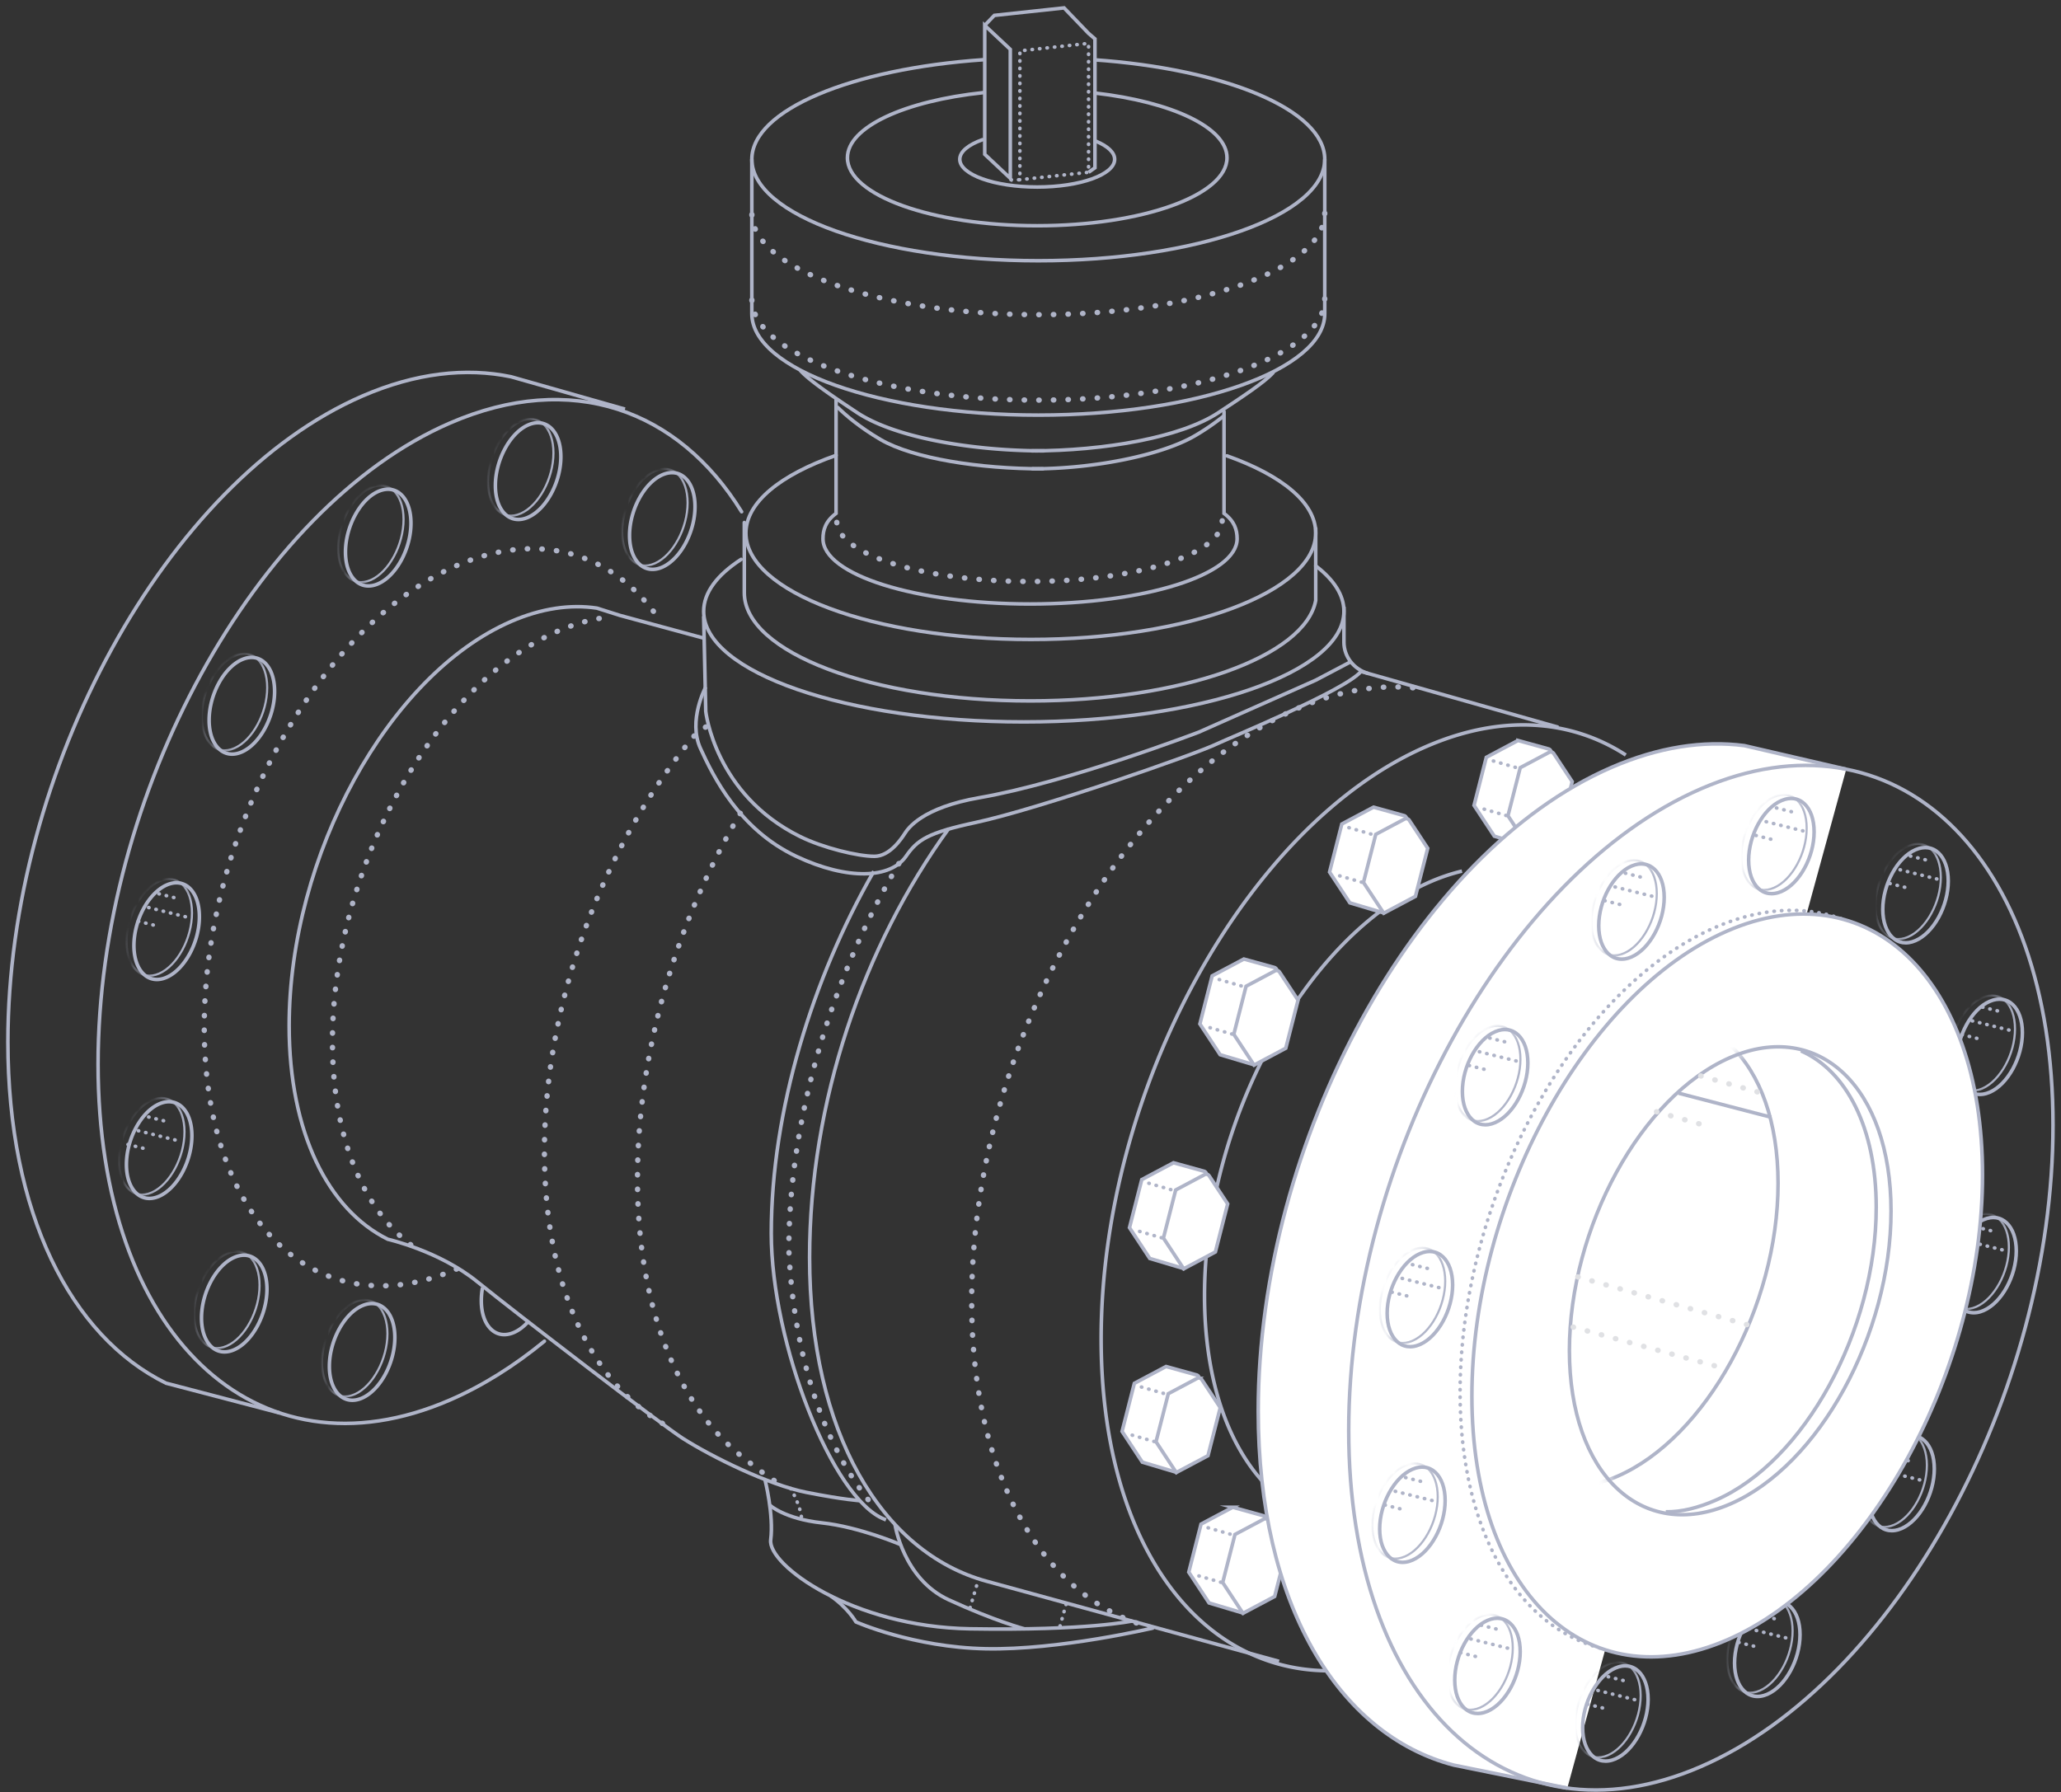 <svg width="261" height="227" fill="none" xmlns="http://www.w3.org/2000/svg"><rect width="100%" height="100%" fill="#333333" stroke="none"/><path d="M185.143 110.33a24.068 24.068 0 0 0-4.056 1.372c-15.768 6.889-28.55 30.346-28.55 52.393 0 10.354 2.819 18.555 7.442 23.629" stroke="#AFB4C8" stroke-width=".451" stroke-miterlimit="10"/><path d="M167.917 211.609c-16.523-.262-28.471-16.62-28.471-42.037 0-31.568 18.431-65.155 41.166-75.018 5.045-2.188 9.877-3.025 14.343-2.658a23.46 23.46 0 0 1 10.741 3.608" stroke="#AFB4C8" stroke-width=".451" stroke-miterlimit="10" stroke-linecap="square"/><path d="M145.679 206.109c-13.426-3.607-22.63-18.948-22.63-41.268 0-31.6 18.45-65.22 41.209-75.094 5.504-2.388 10.755-3.168 15.555-2.532" stroke="#AFB4C8" stroke-width=".677" stroke-miterlimit="10" stroke-linecap="round" stroke-dasharray="0.05 1.8"/><path d="M161.98 210.421l-37.033-10.148c-13.307-3.631-22.422-18.873-22.422-41.025 0-19.615 6.764-39.378 17.639-54.33" stroke="#AFB4C8" stroke-width=".451" stroke-miterlimit="10"/><path d="M113.831 109.375c-8.321 14.026-13.935 32.143-13.935 48.923.611 13.527 4.501 25.091 10.709 32.461M93.75 103.013c-7.998 13.486-13.024 30.168-13.024 46.299 0 16.733 5.408 29.366 13.93 35.708 0 0 2.157 1.826 4.506 3.196" stroke="#AFB4C8" stroke-width=".677" stroke-miterlimit="10" stroke-linecap="round" stroke-dasharray="0.05 1.8"/><path d="M83.89 180.283C74.826 175 68.941 162.67 68.941 145.878c0-19.189 7.686-39.22 19.017-52.729l1.758-1.336m-37.701 65.846c-6.072-4.631-9.916-13.72-9.916-25.723 0-21.88 12.775-45.16 28.533-51.996 2.069-.898 4.085-1.467 6.029-1.73" stroke="#AFB4C8" stroke-width=".677" stroke-miterlimit="10" stroke-linecap="round" stroke-dasharray="0.05 1.8"/><path d="M89.056 80.805L78.5 77.943l-2.92-.924c-3.34-.496-7.009.021-10.858 1.692-15.521 6.733-28.104 29.663-28.104 51.214 0 13.528 4.958 23.298 12.49 27.031 0 0 6.536 1.486 11.332 5.382 4.796 3.896 23.415 18.176 26.035 19.844 3.68 2.341 10.862 5.885 15.646 6.834 4.784.949 6.82 1.054 6.82 1.054" stroke="#AFB4C8" stroke-width=".451" stroke-miterlimit="10"/><path d="M57.832 160.722c-17.655 7.687-31.967-6.025-31.967-30.626 0-24.602 14.312-50.776 31.967-58.463C68.158 67.137 77.34 69.96 83.184 78" stroke="#AFB4C8" stroke-width=".677" stroke-miterlimit="10" stroke-linecap="round" stroke-dasharray="0.05 1.8"/><path d="M68.944 169.869c-3.808 3.122-7.821 5.649-11.966 7.447-24.609 10.676-44.558-8.368-44.558-42.537 0-34.168 19.95-70.522 44.558-81.197 15.375-6.67 28.93-1.74 36.939 11.232" stroke="#AFB4C8" stroke-width=".451" stroke-miterlimit="10" stroke-linecap="round"/><path d="M35.44 178.964l-14.413-3.778C8.954 169.251 1 153.624 1 131.968c0-34.426 20.1-71.055 44.895-81.811 6.723-2.917 13.102-3.632 18.827-2.438l14.424 4.1" stroke="#AFB4C8" stroke-width=".451" stroke-miterlimit="10"/><path d="M100.138 188.52s1.239 2.132 1.374 3.795" stroke="#AFB4C8" stroke-width=".451" stroke-miterlimit="10" stroke-linecap="round" stroke-dasharray="0.05 0.9"/><path d="M96.87 187.386s1.136 4.478.731 7.642c-.404 3.165 10.305 11.019 25.245 11.269 14.94.249 20.565-.996 20.565-.996" stroke="#AFB4C8" stroke-width=".451" stroke-miterlimit="10"/><path d="M97.475 190.628s1.88 1.742 6.599 2.248c4.72.507 9.899 2.722 9.899 2.722" stroke="#AFB4C8" stroke-width=".451" stroke-miterlimit="10"/><path d="M113.341 193.073s1.021 6.891 6.8 9.549c5.779 2.658 9.555 3.674 9.555 3.674" stroke="#AFB4C8" stroke-width=".451" stroke-miterlimit="10"/><path d="M135.011 203.171l-.865 3.126m-11.3-2.662l1.052-3.549" stroke="#AFB4C8" stroke-width=".451" stroke-miterlimit="10" stroke-linecap="round" stroke-dasharray="0.05 0.9"/><path d="M146.095 206.178s-11.95 2.836-21.255 2.646c-9.237-.189-16.451-3.403-16.451-3.403s-1.011-1.787-3.225-3.308" stroke="#AFB4C8" stroke-width=".451" stroke-miterlimit="10" stroke-linejoin="round"/><path d="M111.992 192.415c-6.568-2.58-14.32-22.293-14.32-36.2 0-15.656 5.304-32.381 12.876-45.667" stroke="#AFB4C8" stroke-width=".451" stroke-miterlimit="10" stroke-linecap="square"/><path d="M89.11 78.052l.266 12.051s1.13 10.509 11.95 15.853c2.883 1.424 7.3 2.505 9.419 2.5 1.965-.005 3.443-2.278 3.848-2.911.405-.633 2.194-3.257 9.44-4.514 11.192-1.941 27.802-8.311 27.802-8.311l14.778-6.568 4.457-2.346" stroke="#AFB4C8" stroke-width=".451" stroke-miterlimit="10"/><path d="M89.376 87.003s-2.292 4.24-.674 7.784c1.618 3.544 4.914 10.272 12.137 13.674 6.573 3.096 11.965 2.784 13.889 0 1.459-2.111 2.747-2.982 8.844-4.293 8.012-1.724 27.86-8.654 30.532-9.952 1.312-.638 16.274-6.77 18.251-9.175l24.992 7.071" stroke="#AFB4C8" stroke-width=".451" stroke-miterlimit="10"/><path d="M155.381 57.735c6.922 2.456 11.239 5.928 11.239 9.776 0 7.445-16.154 13.48-36.081 13.48-19.926 0-36.08-6.035-36.08-13.48 0-3.881 4.39-7.38 11.418-9.839" stroke="#AFB4C8" stroke-width=".451" stroke-miterlimit="10" stroke-linecap="round"/><path d="M94.256 66.182v8.892c0 7.567 16.22 13.7 36.227 13.7 19.136 0 34.806-5.61 36.136-12.72v-9.112" stroke="#AFB4C8" stroke-width=".451" stroke-miterlimit="10" stroke-linecap="round"/><path d="M166.621 71.668c2.295 1.756 3.572 3.705 3.572 5.757 0 7.737-18.15 14.008-40.541 14.008-22.39 0-40.541-6.272-40.541-14.008 0-2.378 1.715-4.618 4.742-6.58" stroke="#AFB4C8" stroke-width=".451" stroke-miterlimit="10" stroke-linecap="round"/><path d="M105.877 50.614v14.41c-1.327.988-1.656 2.075-1.656 3.215 0 4.561 11.74 8.258 26.222 8.258 14.482 0 26.222-3.697 26.222-8.258 0-1.14-.33-2.227-1.657-3.215v-12.89" stroke="#AFB4C8" stroke-width=".451" stroke-miterlimit="10" stroke-linecap="round"/><path d="M154.777 65.963c0 4.245-10.927 7.687-24.407 7.687s-24.408-3.442-24.408-7.687" stroke="#AFB4C8" stroke-width=".677" stroke-miterlimit="10" stroke-linecap="round" stroke-dasharray="0.05 1.8"/><path d="M138.461 7.566c16.698 1.151 29.303 6.359 29.303 12.61 0 7.094-16.242 12.846-36.277 12.846S95.21 27.27 95.21 20.175c0-6.256 12.627-11.467 29.349-12.613" stroke="#AFB4C8" stroke-width=".451" stroke-miterlimit="10"/><path d="M167.764 27.01c0 7.095-16.242 12.846-36.277 12.846S95.21 34.105 95.21 27.01" stroke="#AFB4C8" stroke-width=".677" stroke-miterlimit="10" stroke-linecap="round" stroke-dasharray="0.05 1.8"/><path d="M167.764 37.831c0 7.095-16.242 12.847-36.277 12.847S95.21 44.926 95.21 37.831" stroke="#AFB4C8" stroke-width=".677" stroke-miterlimit="10" stroke-linecap="round" stroke-dasharray="0.05 1.8"/><path d="M95.21 20.175V39.73c0 7.095 16.242 12.846 36.277 12.846s36.277-5.751 36.277-12.846V20.175" stroke="#AFB4C8" stroke-width=".451" stroke-miterlimit="10"/><path d="M130.684 57.103c9.132 0 18.861-1.69 23.62-4.843 3.041-2.014 5.814-3.83 6.912-5.048" stroke="#AFB4C8" stroke-width=".451" stroke-miterlimit="10" stroke-linecap="round"/><path d="M132.168 57.103c-9.132 0-18.861-1.69-23.62-4.843-3.041-2.014-6.049-4.065-7.148-5.283m29.361 12.403c7.949 0 16.416-1.767 20.559-4.187a29.864 29.864 0 0 0 3.562-2.437" stroke="#AFB4C8" stroke-width=".451" stroke-miterlimit="10" stroke-linecap="round"/><path d="M132.053 59.38c-7.949 0-16.416-1.297-20.559-3.718-2.646-1.547-4.448-3.123-5.404-4.058m32.586-39.818c9.691 1.109 16.708 4.36 16.708 8.2 0 4.752-10.76 8.606-24.034 8.606-13.273 0-24.034-3.854-24.034-8.607 0-3.908 7.273-7.207 17.236-8.257" stroke="#AFB4C8" stroke-width=".451" stroke-miterlimit="10" stroke-linecap="round"/><path d="M124.416 17.692c-1.775.635-2.872 1.513-2.872 2.483 0 1.94 4.391 3.512 9.807 3.512s9.807-1.572 9.807-3.512c0-.873-.889-1.671-2.361-2.286" stroke="#AFB4C8" stroke-width=".451" stroke-miterlimit="10" stroke-linecap="round"/><path d="M127.941 6.252V22.58l-3.236-3.038V3.215l3.236 3.037z" stroke="#AFB4C8" stroke-width=".451" stroke-miterlimit="10"/><path d="M129.081 22.77l8.773-.95V5.493l-8.697.95V22.77h-1.214" stroke="#AFB4C8" stroke-width=".451" stroke-miterlimit="10" stroke-linecap="round" stroke-dasharray="0.05 0.9"/><path d="M124.705 3.215l1.214-1.266L134.751 1l3.102 3.227.809.696v16.328l-.809.57" stroke="#AFB4C8" stroke-width=".451" stroke-miterlimit="10"/><mask id="a" maskUnits="userSpaceOnUse" x="15" y="53" width="82" height="125"><path fill-rule="evenodd" clip-rule="evenodd" d="M66.88 65.514c2.29-1.008 4.146-4.442 4.146-7.67 0-3.228-1.856-5.027-4.145-4.018-2.29 1.008-4.146 4.442-4.146 7.67 0 3.228 1.856 5.027 4.146 4.018zm-14.836.75c0 3.227-1.856 6.662-4.146 7.67s-4.145-.79-4.145-4.019c0-3.227 1.856-6.662 4.145-7.67 2.29-1.008 4.145.79 4.145 4.018zm-17.268 21.3c0 3.228-1.856 6.662-4.145 7.67-2.29 1.01-4.146-.79-4.146-4.018 0-3.227 1.857-6.662 4.146-7.67 2.29-1.009 4.145.79 4.145 4.018zm53.238-23.403c0 3.227-1.856 6.662-4.145 7.67-2.29 1.009-4.146-.79-4.146-4.018 0-3.228 1.856-6.662 4.146-7.67 2.29-1.01 4.145.79 4.145 4.018zm4.472 55.245c2.29-1.009 4.145-4.443 4.145-7.67 0-3.228-1.856-5.027-4.145-4.019-2.29 1.009-4.145 4.443-4.145 7.671 0 3.227 1.856 5.027 4.145 4.018zm-6.237 20.358c0 3.228-1.856 6.662-4.146 7.67-2.29 1.009-4.145-.79-4.145-4.018 0-3.228 1.856-6.662 4.145-7.671 2.29-1.008 4.146.791 4.146 4.019zm-21.151 28.991c2.29-1.009 4.145-4.443 4.145-7.671 0-3.228-1.855-5.027-4.145-4.018-2.29 1.009-4.145 4.443-4.145 7.671 0 3.227 1.856 5.026 4.145 4.018zm-15.096.644c0 3.228-1.856 6.662-4.145 7.67-2.29 1.009-4.145-.79-4.145-4.018 0-3.228 1.856-6.662 4.145-7.67 2.29-1.009 4.145.79 4.145 4.018zm-20.339 1.546c2.29-1.009 4.146-4.443 4.146-7.671 0-3.227-1.856-5.027-4.146-4.018-2.29 1.009-4.145 4.443-4.145 7.67 0 3.228 1.856 5.027 4.145 4.019zm-5.361-27.109c0 3.227-1.856 6.661-4.146 7.67-2.289 1.009-4.145-.791-4.145-4.018 0-3.228 1.856-6.662 4.145-7.671 2.29-1.008 4.146.791 4.146 4.019zm-3.197-20.06c2.29-1.009 4.145-4.443 4.145-7.671 0-3.228-1.855-5.027-4.145-4.018-2.29 1.008-4.145 4.442-4.145 7.67 0 3.228 1.855 5.027 4.145 4.019z" fill="#CED2DC"/><path d="M66.88 53.826l-.09-.207.09.207zM47.899 73.934l.091.206-.09-.206zm0-11.689l-.09-.206.09.206zM30.631 83.547l.09.206-.09-.206zm53.238-11.715l-.091-.206.09.206zm0-11.689l.09.207-.09-.207zm8.617 59.264l.091.206-.091-.206zm0-11.689l-.09-.206.09.206zm-10.383 39.717l.091.207-.09-.207zm0-11.689l.091.207-.09-.207zm-17.005 21.321l.09.206-.09-.206zm-19.24 8.315l-.092-.207.091.207zm-16.195-6.125l-.09-.206.09.206zm-9.507-7.75l.091.207-.09-.207zm0-11.689l.091.207-.09-.207zm5.094-23.712h-.225.225zm-4.145 7.671l.09.206-.09-.206zm0-11.689l-.091-.207.091.207zM70.8 57.844c0 1.573-.453 3.202-1.187 4.56-.736 1.362-1.74 2.427-2.823 2.904l.182.413c1.206-.531 2.274-1.688 3.038-3.102.767-1.418 1.242-3.12 1.242-4.775H70.8zm-3.828-3.812c1.068-.47 2.005-.281 2.683.376.692.67 1.145 1.86 1.145 3.436h.452c0-1.651-.474-2.976-1.283-3.76-.822-.797-1.958-1.003-3.18-.465l.183.413zm-4.011 7.464c0-1.573.453-3.202 1.187-4.56.736-1.362 1.74-2.427 2.824-2.904l-.182-.413c-1.206.531-2.275 1.688-3.039 3.102-.766 1.418-1.241 3.12-1.241 4.775h.45zm3.829 3.812c-1.069.47-2.005.281-2.684-.376-.691-.67-1.145-1.86-1.145-3.436h-.451c0 1.651.474 2.976 1.282 3.76.822.797 1.959 1.003 3.18.465l-.182-.413zm-18.8 8.832c1.205-.53 2.273-1.687 3.038-3.102.766-1.418 1.241-3.12 1.241-4.775h-.451c0 1.573-.453 3.202-1.187 4.56-.736 1.362-1.74 2.427-2.824 2.904l.182.413zm-4.463-4.225c0 1.652.474 2.976 1.283 3.76.822.797 1.958 1.003 3.18.465l-.183-.413c-1.068.471-2.005.282-2.683-.376-.692-.67-1.146-1.859-1.146-3.436h-.45zm4.28-7.876c-1.206.53-2.274 1.687-3.038 3.102-.767 1.418-1.242 3.12-1.242 4.774h.451c0-1.573.453-3.201 1.188-4.56.735-1.361 1.74-2.426 2.823-2.904l-.182-.412zm4.462 4.224c0-1.65-.474-2.976-1.282-3.76-.823-.796-1.959-1.002-3.18-.464l.182.413c1.069-.471 2.005-.282 2.683.376.692.67 1.146 1.859 1.146 3.435h.451zm-21.547 29.18c1.206-.532 2.274-1.689 3.038-3.103.767-1.418 1.242-3.12 1.242-4.775h-.451c0 1.573-.453 3.202-1.187 4.56-.736 1.362-1.74 2.427-2.824 2.904l.182.413zm-4.462-4.226c0 1.651.474 2.976 1.283 3.76.822.797 1.958 1.003 3.179.465l-.182-.413c-1.069.47-2.005.282-2.683-.376-.692-.67-1.146-1.859-1.146-3.436h-.451zm4.28-7.877c-1.206.532-2.274 1.688-3.039 3.103-.766 1.417-1.241 3.12-1.241 4.774h.451c0-1.573.453-3.202 1.187-4.56.736-1.362 1.74-2.426 2.824-2.904l-.182-.413zm4.462 4.225c0-1.65-.474-2.976-1.283-3.76-.822-.796-1.958-1.003-3.18-.465l.183.413c1.068-.47 2.005-.281 2.683.376.692.67 1.146 1.86 1.146 3.436H35zM83.96 72.04c1.206-.532 2.274-1.688 3.039-3.103.766-1.418 1.24-3.12 1.24-4.774h-.45c0 1.573-.453 3.201-1.188 4.56-.735 1.362-1.74 2.426-2.823 2.904l.182.412zm-4.462-4.225c0 1.65.474 2.976 1.282 3.76.822.796 1.959 1.002 3.18.465l-.182-.413c-1.069.47-2.005.281-2.683-.377-.692-.67-1.146-1.859-1.146-3.435h-.451zm4.28-7.877c-1.206.531-2.274 1.687-3.039 3.102-.766 1.418-1.241 3.12-1.241 4.775h.451c0-1.573.453-3.202 1.187-4.56.736-1.362 1.74-2.427 2.824-2.904l-.182-.413zm4.462 4.225c0-1.652-.474-2.976-1.283-3.76-.822-.797-1.958-1.003-3.18-.465l.183.413c1.068-.47 2.005-.282 2.683.376.692.67 1.146 1.859 1.146 3.436h.45zm8.166 47.575c0 1.573-.453 3.201-1.187 4.56-.736 1.361-1.74 2.426-2.824 2.903l.182.413c1.206-.531 2.274-1.687 3.039-3.102.766-1.418 1.241-3.12 1.241-4.774h-.451zm-3.829-3.812c1.068-.471 2.005-.282 2.683.376.692.67 1.146 1.859 1.146 3.436h.451c0-1.652-.474-2.976-1.283-3.76-.822-.797-1.958-1.003-3.179-.465l.182.413zm-4.01 7.464c0-1.573.452-3.202 1.186-4.561.736-1.361 1.74-2.426 2.824-2.903l-.182-.413c-1.206.531-2.274 1.687-3.039 3.102-.766 1.418-1.241 3.12-1.241 4.775h.451zm3.828 3.811c-1.068.471-2.005.282-2.683-.376-.692-.67-1.146-1.859-1.146-3.435h-.451c0 1.651.474 2.976 1.283 3.759.822.797 1.958 1.003 3.179.465l-.182-.413zm-10.2 28.442c1.205-.532 2.274-1.688 3.038-3.103.766-1.417 1.241-3.12 1.241-4.774h-.45c0 1.573-.454 3.202-1.188 4.56-.736 1.362-1.74 2.426-2.824 2.904l.182.413zm-4.463-4.225c0 1.651.475 2.976 1.283 3.76.822.796 1.958 1.003 3.18.465l-.183-.413c-1.068.47-2.005.281-2.683-.376-.692-.671-1.145-1.86-1.145-3.436h-.452zm4.28-7.877c-1.206.531-2.274 1.688-3.038 3.102-.767 1.418-1.242 3.12-1.242 4.775h.452c0-1.573.453-3.202 1.187-4.56.736-1.362 1.74-2.427 2.823-2.904l-.182-.413zm4.462 4.225c0-1.651-.474-2.976-1.282-3.76-.822-.797-1.959-1.003-3.18-.465l.182.413c1.069-.471 2.005-.282 2.684.376.691.67 1.145 1.859 1.145 3.436h.451zm-17.456 21.32c0 1.573-.453 3.202-1.187 4.56-.736 1.362-1.74 2.427-2.824 2.904l.182.413c1.206-.531 2.274-1.688 3.039-3.102.766-1.418 1.24-3.12 1.24-4.775h-.45zm-3.83-3.812c1.07-.47 2.006-.281 2.684.376.692.671 1.146 1.86 1.146 3.436h.45c0-1.651-.473-2.976-1.282-3.76-.822-.796-1.958-1.002-3.18-.464l.183.412zm-4.01 7.465c0-1.574.453-3.202 1.187-4.561.736-1.361 1.74-2.426 2.824-2.904l-.182-.412c-1.206.531-2.274 1.687-3.039 3.102-.766 1.418-1.241 3.12-1.241 4.775h.451zm3.829 3.811c-1.068.471-2.005.282-2.683-.376-.692-.67-1.146-1.859-1.146-3.435h-.451c0 1.651.474 2.975 1.283 3.759.822.797 1.958 1.003 3.179.465l-.182-.413zm-19.059 8.728c1.206-.531 2.274-1.688 3.039-3.102.766-1.418 1.241-3.12 1.241-4.775h-.451c0 1.573-.453 3.202-1.187 4.56-.736 1.362-1.74 2.427-2.824 2.904l.182.413zm-4.462-4.225c0 1.651.474 2.976 1.283 3.76.822.797 1.958 1.003 3.179.465l-.182-.413c-1.068.471-2.005.281-2.683-.376-.692-.671-1.146-1.859-1.146-3.436h-.45zm4.28-7.877c-1.206.532-2.274 1.688-3.039 3.102-.766 1.418-1.24 3.12-1.24 4.775h.45c0-1.573.453-3.202 1.187-4.56.736-1.362 1.74-2.427 2.824-2.904l-.182-.413zm4.462 4.225c0-1.651-.474-2.976-1.283-3.76-.822-.796-1.958-1.003-3.179-.465l.182.413c1.068-.47 2.005-.281 2.683.376.692.671 1.146 1.859 1.146 3.436h.451zm-16.645-6.125c0 1.573-.453 3.202-1.187 4.561-.736 1.361-1.74 2.426-2.824 2.903l.182.413c1.206-.531 2.274-1.687 3.039-3.102.766-1.418 1.241-3.12 1.241-4.775h-.451zm-3.829-3.812c1.069-.47 2.005-.281 2.683.377.692.67 1.146 1.859 1.146 3.435h.451c0-1.651-.474-2.976-1.283-3.759-.821-.797-1.958-1.003-3.179-.465l.182.412zm-4.01 7.464c0-1.573.452-3.201 1.186-4.56.736-1.361 1.74-2.426 2.824-2.904l-.182-.412c-1.206.531-2.274 1.687-3.038 3.102-.767 1.418-1.242 3.12-1.242 4.774h.451zm3.828 3.812c-1.068.471-2.005.282-2.683-.376-.692-.67-1.146-1.859-1.146-3.436h-.45c0 1.652.473 2.976 1.282 3.76.822.797 1.958 1.003 3.18.465l-.183-.413zm-9.325-19.025c1.206-.532 2.275-1.688 3.04-3.103.765-1.418 1.24-3.12 1.24-4.774h-.45c0 1.573-.454 3.201-1.188 4.56-.736 1.361-1.74 2.426-2.824 2.904l.182.413zm-4.462-4.225c0 1.651.474 2.976 1.283 3.76.822.796 1.958 1.002 3.18.465l-.183-.413c-1.068.47-2.004.281-2.683-.376-.692-.671-1.145-1.86-1.145-3.436h-.452zm4.28-7.877c-1.206.531-2.274 1.688-3.038 3.102-.767 1.418-1.242 3.12-1.242 4.775h.452c0-1.573.453-3.202 1.187-4.56.736-1.362 1.74-2.427 2.823-2.904l-.182-.413zm4.462 4.225c0-1.652-.474-2.976-1.282-3.76-.822-.797-1.959-1.003-3.18-.465l.182.413c1.069-.471 2.005-.282 2.684.376.691.67 1.145 1.859 1.145 3.436h.451zm.498-27.731c0 1.573-.453 3.202-1.187 4.56-.736 1.362-1.74 2.427-2.824 2.904l.182.413c1.206-.531 2.274-1.688 3.039-3.102.766-1.418 1.241-3.12 1.241-4.775h-.451zm-3.83-3.812c1.07-.47 2.006-.281 2.684.376.692.671 1.146 1.859 1.146 3.436h.451c0-1.651-.474-2.976-1.283-3.76-.822-.796-1.958-1.003-3.179-.465l.182.413zm-4.01 7.464c0-1.573.453-3.202 1.187-4.56.736-1.362 1.74-2.426 2.824-2.904l-.182-.413c-1.206.532-2.274 1.688-3.039 3.103-.766 1.417-1.241 3.119-1.241 4.774h.451zm3.829 3.812c-1.069.471-2.005.282-2.683-.376-.692-.67-1.146-1.859-1.146-3.436h-.451c0 1.651.474 2.976 1.283 3.76.822.797 1.958 1.003 3.179.465l-.182-.413z" fill="#CED2DC"/></mask><g mask="url(#a)" stroke="#AFB4C8" stroke-width=".271" stroke-miterlimit="10"><path d="M33.838 87.089c0 3.228-1.856 6.662-4.145 7.67-2.29 1.009-4.145-.79-4.145-4.018 0-3.228 1.856-6.662 4.145-7.67 2.29-1.009 4.145.79 4.145 4.018zm17.268-21.302c0 3.228-1.856 6.662-4.146 7.67-2.289 1.009-4.145-.79-4.145-4.018 0-3.228 1.856-6.662 4.145-7.67 2.29-1.009 4.146.79 4.146 4.018zm18.982-8.419c0 3.227-1.856 6.662-4.145 7.67-2.29 1.008-4.146-.79-4.146-4.018 0-3.228 1.856-6.662 4.146-7.67 2.29-1.01 4.145.79 4.145 4.018zm16.988 6.317c0 3.228-1.856 6.662-4.145 7.67-2.29 1.01-4.146-.79-4.146-4.018 0-3.227 1.856-6.662 4.146-7.67 2.29-1.009 4.145.79 4.145 4.018zM49.064 168.924c0 3.227-1.856 6.662-4.145 7.67-2.29 1.009-4.145-.79-4.145-4.018 0-3.228 1.856-6.662 4.145-7.671 2.29-1.008 4.145.791 4.145 4.019zm-16.194-6.125c0 3.228-1.855 6.662-4.145 7.67-2.29 1.009-4.145-.79-4.145-4.018 0-3.228 1.856-6.662 4.145-7.67 2.29-1.009 4.146.79 4.146 4.018zm-9.506-19.439c0 3.228-1.856 6.662-4.146 7.671-2.289 1.008-4.145-.791-4.145-4.019s1.856-6.662 4.145-7.67c2.29-1.009 4.146.79 4.146 4.018zm.948-27.73c0 3.228-1.856 6.662-4.145 7.67-2.29 1.009-4.146-.79-4.146-4.018 0-3.228 1.857-6.662 4.146-7.671 2.29-1.008 4.145.791 4.145 4.019z"/></g><path d="M66.88 53.826l-.09-.207.09.207zM47.899 73.934l.091.206-.09-.206zm0-11.689l-.09-.206.09.206zM30.631 83.547l.09.206-.09-.206zm53.238-11.715l-.091-.206.09.206zm0-11.689l.09.207-.09-.207zM45.857 165.382l-.09-.207.09.207zm-16.194-6.125l-.09-.206.09.206zm-9.507-7.75l.091.207-.09-.207zm0-11.689l.091.207-.09-.207zm5.094-23.712h-.225.225zm-4.145 7.671l.09.206-.09-.206zm0-11.689l-.091-.207.091.207zm43.993 56.668l.09.206-.09-.206zM70.8 57.844c0 1.573-.454 3.202-1.188 4.56-.736 1.362-1.74 2.427-2.823 2.904l.182.413c1.206-.531 2.274-1.688 3.038-3.102.767-1.418 1.242-3.12 1.242-4.775H70.8zm-3.83-3.812c1.07-.47 2.005-.281 2.684.376.692.67 1.145 1.86 1.145 3.436h.452c0-1.651-.474-2.976-1.283-3.76-.822-.797-1.958-1.003-3.18-.465l.183.413zm-4.01 7.464c0-1.573.453-3.202 1.187-4.56.736-1.362 1.74-2.427 2.824-2.904l-.182-.413c-1.206.531-2.275 1.688-3.039 3.102-.766 1.418-1.241 3.12-1.241 4.775h.45zm3.829 3.812c-1.069.47-2.005.281-2.684-.376-.691-.67-1.145-1.86-1.145-3.436h-.451c0 1.651.474 2.976 1.282 3.76.822.797 1.959 1.003 3.18.465l-.182-.413zm-18.8 8.832c1.205-.53 2.273-1.687 3.038-3.102.766-1.418 1.241-3.12 1.241-4.775h-.451c0 1.573-.453 3.202-1.187 4.56-.736 1.362-1.74 2.427-2.824 2.904l.182.413zm-4.463-4.225c0 1.652.474 2.976 1.283 3.76.822.797 1.958 1.003 3.18.465l-.183-.413c-1.068.471-2.005.282-2.683-.376-.692-.67-1.146-1.859-1.146-3.436h-.45zm4.28-7.876c-1.206.53-2.274 1.687-3.038 3.102-.767 1.418-1.242 3.12-1.242 4.774h.451c0-1.573.453-3.201 1.188-4.56.735-1.361 1.74-2.426 2.823-2.904l-.182-.412zm4.462 4.224c0-1.65-.474-2.976-1.282-3.76-.823-.796-1.959-1.002-3.18-.464l.182.413c1.069-.471 2.005-.282 2.683.376.692.67 1.146 1.859 1.146 3.435h.451zm-21.547 29.18c1.206-.532 2.274-1.689 3.038-3.103.767-1.418 1.242-3.12 1.242-4.775h-.451c0 1.573-.453 3.202-1.187 4.56-.736 1.362-1.74 2.427-2.824 2.904l.182.413zm-4.462-4.226c0 1.651.474 2.976 1.283 3.76.822.797 1.958 1.003 3.179.465l-.182-.413c-1.069.47-2.005.282-2.683-.376-.692-.67-1.146-1.859-1.146-3.436h-.451zm4.28-7.877c-1.206.532-2.274 1.688-3.039 3.103-.766 1.417-1.241 3.12-1.241 4.774h.451c0-1.573.453-3.202 1.187-4.56.736-1.362 1.74-2.426 2.824-2.904l-.182-.413zm4.462 4.225c0-1.65-.474-2.976-1.283-3.76-.822-.796-1.958-1.003-3.18-.465l.183.413c1.068-.47 2.005-.281 2.683.376.692.67 1.146 1.86 1.146 3.436H35zM83.96 72.04c1.206-.532 2.274-1.688 3.039-3.103.766-1.418 1.24-3.12 1.24-4.774h-.45c0 1.573-.453 3.201-1.188 4.56-.735 1.362-1.74 2.426-2.823 2.904l.182.412zm-4.462-4.225c0 1.65.474 2.976 1.282 3.76.822.796 1.959 1.002 3.18.465l-.182-.413c-1.069.47-2.005.281-2.683-.377-.692-.67-1.146-1.859-1.146-3.435h-.451zm4.28-7.877c-1.206.531-2.274 1.687-3.039 3.102-.766 1.418-1.241 3.12-1.241 4.775h.451c0-1.573.453-3.202 1.187-4.56.736-1.362 1.74-2.427 2.824-2.904l-.182-.413zm4.462 4.225c0-1.652-.474-2.976-1.283-3.76-.822-.797-1.958-1.003-3.18-.465l.183.413c1.068-.47 2.005-.282 2.683.376.692.67 1.146 1.859 1.146 3.436h.45zM45.948 177.277c1.206-.531 2.274-1.688 3.039-3.102.766-1.418 1.241-3.12 1.241-4.775h-.451c0 1.573-.453 3.202-1.187 4.56-.736 1.362-1.74 2.427-2.824 2.904l.182.413zm-4.462-4.225c0 1.651.474 2.976 1.283 3.76.822.797 1.958 1.003 3.179.465l-.182-.413c-1.068.471-2.005.281-2.683-.376-.692-.671-1.146-1.859-1.146-3.436h-.45zm4.28-7.877c-1.206.532-2.274 1.688-3.039 3.102-.766 1.418-1.24 3.12-1.24 4.775h.45c0-1.573.453-3.202 1.187-4.56.736-1.362 1.74-2.427 2.824-2.904l-.182-.413zm4.462 4.225c0-1.651-.474-2.976-1.283-3.76-.822-.796-1.958-1.003-3.179-.465l.182.413c1.068-.47 2.005-.281 2.683.376.692.671 1.146 1.859 1.146 3.436h.451zm-16.645-6.125c0 1.573-.453 3.202-1.187 4.561-.736 1.361-1.74 2.426-2.824 2.903l.182.413c1.206-.531 2.274-1.687 3.039-3.102.766-1.418 1.241-3.12 1.241-4.775h-.451zm-3.829-3.812c1.069-.47 2.005-.281 2.683.377.692.67 1.146 1.859 1.146 3.435h.451c0-1.651-.474-2.976-1.283-3.759-.821-.797-1.958-1.003-3.179-.465l.182.412zm-4.01 7.464c0-1.573.452-3.201 1.186-4.56.736-1.361 1.74-2.426 2.824-2.904l-.182-.412c-1.206.531-2.274 1.687-3.038 3.102-.767 1.418-1.242 3.12-1.242 4.774h.451zm3.828 3.812c-1.068.471-2.005.282-2.683-.376-.692-.67-1.146-1.859-1.146-3.436h-.45c0 1.652.473 2.976 1.282 3.76.822.797 1.958 1.003 3.18.465l-.183-.413zm-9.325-19.025c1.206-.532 2.275-1.688 3.04-3.103.765-1.418 1.24-3.12 1.24-4.774h-.45c0 1.573-.454 3.201-1.188 4.56-.736 1.361-1.74 2.426-2.824 2.904l.182.413zm-4.462-4.225c0 1.651.474 2.976 1.283 3.76.822.796 1.958 1.002 3.18.465l-.183-.413c-1.068.47-2.004.281-2.683-.376-.692-.671-1.145-1.86-1.145-3.436h-.452zm4.28-7.877c-1.206.531-2.274 1.688-3.038 3.102-.767 1.418-1.242 3.12-1.242 4.775h.452c0-1.573.453-3.202 1.187-4.56.736-1.362 1.74-2.427 2.823-2.904l-.182-.413zm4.462 4.225c0-1.652-.474-2.976-1.282-3.76-.822-.797-1.959-1.003-3.18-.465l.182.413c1.069-.471 2.005-.282 2.684.376.691.67 1.145 1.859 1.145 3.436h.451zm.498-27.731c0 1.573-.453 3.202-1.187 4.56-.736 1.362-1.74 2.427-2.824 2.904l.182.413c1.206-.531 2.274-1.688 3.039-3.102.766-1.418 1.241-3.12 1.241-4.775h-.451zm-3.83-3.812c1.07-.47 2.006-.281 2.684.376.692.671 1.146 1.859 1.146 3.436h.451c0-1.651-.474-2.976-1.283-3.76-.822-.796-1.958-1.003-3.179-.465l.182.413zm-4.01 7.464c0-1.573.453-3.202 1.187-4.56.736-1.362 1.74-2.426 2.824-2.904l-.182-.413c-1.206.532-2.274 1.688-3.039 3.103-.766 1.417-1.241 3.119-1.241 4.774h.451zm3.829 3.812c-1.069.471-2.005.282-2.683-.376-.692-.67-1.146-1.859-1.146-3.436h-.451c0 1.651.474 2.976 1.283 3.76.822.797 1.958 1.003 3.179.465l-.182-.413zm43.993 44.979c-1.068.471-2.005.282-2.683-.376-.692-.67-1.146-1.859-1.146-3.435h-.451c0 1.651.474 2.975 1.283 3.759.822.797 1.958 1.003 3.179.465l-.182-.413zm1.781-1.381c-.543.624-1.15 1.103-1.781 1.381l.182.413c.707-.311 1.364-.837 1.94-1.498l-.34-.296zm-5.61-2.43c0-.532.052-1.071.15-1.604l-.445-.081a9.41 9.41 0 0 0-.156 1.685h.451z" fill="#AFB4C8"/><path d="M148.605 147.27l3.859 1.066a.452.452 0 0 1 .318.545l-2.943 11.77-4.236-1.263-2.567-3.897 1.555-6.088 4.014-2.133z" fill="#fff" stroke="#AFB4C8" stroke-width=".451" stroke-miterlimit="10"/><path d="M148.017 157.034l-4.54-1.309m5.708-4.79l-4.541-1.309" stroke="#AFB4C8" stroke-width=".451" stroke-miterlimit="10" stroke-linecap="round" stroke-dasharray="0.05 0.9"/><path d="M152.539 148.774a.452.452 0 0 1 .589.15l2.341 3.555-1.555 6.087-4.014 2.134-2.566-3.898 1.554-6.087 3.651-1.941zm-4.873 24.299l3.859 1.067a.451.451 0 0 1 .318.544l-2.943 11.771-4.236-1.263-2.567-3.898 1.555-6.087 4.014-2.134z" fill="#fff" stroke="#AFB4C8" stroke-width=".451" stroke-miterlimit="10"/><path d="M147.078 182.838l-4.54-1.309m5.708-4.791l-4.541-1.308" stroke="#AFB4C8" stroke-width=".451" stroke-miterlimit="10" stroke-linecap="round" stroke-dasharray="0.05 0.9"/><path d="M151.6 174.578a.45.45 0 0 1 .589.15l2.341 3.554-1.555 6.088-4.014 2.133-2.566-3.897 1.554-6.088 3.651-1.94zm4.511 16.323l3.86 1.066a.453.453 0 0 1 .318.545l-2.943 11.771-4.236-1.263-2.567-3.898 1.554-6.087 4.014-2.134z" fill="#fff" stroke="#AFB4C8" stroke-width=".451" stroke-miterlimit="10"/><path d="M155.524 200.665l-4.541-1.308m5.708-4.791l-4.541-1.308" stroke="#AFB4C8" stroke-width=".451" stroke-miterlimit="10" stroke-linecap="round" stroke-dasharray="0.05 0.9"/><path d="M160.046 192.406a.45.45 0 0 1 .589.15l2.341 3.554-1.555 6.087-4.014 2.134-2.567-3.897 1.555-6.088 3.651-1.94zm-2.528-70.94l3.859 1.066a.453.453 0 0 1 .318.545l-2.943 11.771-4.236-1.264-2.566-3.897 1.554-6.087 4.014-2.134z" fill="#fff" stroke="#AFB4C8" stroke-width=".451" stroke-miterlimit="10"/><path d="M156.931 131.23l-4.541-1.308m5.708-4.791l-4.541-1.308" stroke="#AFB4C8" stroke-width=".451" stroke-miterlimit="10" stroke-linecap="round" stroke-dasharray="0.05 0.9"/><path d="M161.453 122.97a.45.45 0 0 1 .588.151l2.341 3.554-1.554 6.087-4.014 2.134-2.567-3.897 1.554-6.088 3.652-1.941zm12.486-20.739l3.86 1.066a.45.45 0 0 1 .317.544l-2.943 11.771-4.235-1.263-2.567-3.897 1.554-6.088 4.014-2.133z" fill="#fff" stroke="#AFB4C8" stroke-width=".451" stroke-miterlimit="10"/><path d="M173.352 111.995l-4.541-1.309m5.708-4.79l-4.54-1.309" stroke="#AFB4C8" stroke-width=".451" stroke-miterlimit="10" stroke-linecap="round" stroke-dasharray="0.05 0.9"/><path d="M177.874 103.735a.452.452 0 0 1 .589.15l2.341 3.555-1.555 6.087-4.014 2.134-2.567-3.898 1.555-6.087 3.651-1.941zm14.362-9.949l3.86 1.066a.45.45 0 0 1 .317.545l-2.943 11.771-4.235-1.264-2.567-3.897 1.554-6.087 4.014-2.134z" fill="#fff" stroke="#AFB4C8" stroke-width=".451" stroke-miterlimit="10"/><path d="M191.649 103.55l-4.541-1.309m5.708-4.79l-4.541-1.309" stroke="#AFB4C8" stroke-width=".451" stroke-miterlimit="10" stroke-linecap="round" stroke-dasharray="0.05 0.9"/><path d="M196.171 95.29a.45.45 0 0 1 .588.15l2.341 3.555-1.554 6.087-4.014 2.134-2.567-3.898 1.554-6.087 3.652-1.94z" fill="#fff" stroke="#AFB4C8" stroke-width=".451" stroke-miterlimit="10"/><path d="M198.48 226.473l-14.379-2.913c-14.68-3.819-24.761-20.513-24.761-44.849 0-34.303 20.028-70.799 44.733-81.517 5.953-2.582 11.634-3.433 16.828-2.756l12.902 2.989" fill="#fff"/><path d="M198.48 226.473l-14.379-2.913c-14.68-3.819-24.761-20.513-24.761-44.849 0-34.303 20.028-70.799 44.733-81.517 5.953-2.582 11.634-3.433 16.828-2.756l12.902 2.989m-63.61-20.587v4.51c0 1.8 1.23 3.407 3.058 3.947l.075.021" stroke="#AFB4C8" stroke-width=".451" stroke-miterlimit="10"/><mask id="b" maskUnits="userSpaceOnUse" x="174" y="100" width="83" height="124"><path fill-rule="evenodd" clip-rule="evenodd" d="M229.735 105.358c0 3.179-1.856 6.562-4.145 7.555-2.29.993-4.146-.779-4.146-3.958 0-3.179 1.856-6.561 4.146-7.554 2.289-.993 4.145.779 4.145 3.957zm-23.13 15.846c2.29-.993 4.146-4.375 4.146-7.554 0-3.179-1.856-4.95-4.146-3.957-2.289.993-4.145 4.375-4.145 7.554 0 3.179 1.856 4.951 4.145 3.957zm-17.267 20.979c2.289-.993 4.146-4.375 4.146-7.554 0-3.179-1.857-4.951-4.146-3.957-2.289.993-4.145 4.375-4.145 7.554 0 3.179 1.856 4.951 4.145 3.957zm53.238-23.049c2.289-.993 4.145-4.375 4.145-7.554 0-3.179-1.856-4.95-4.145-3.957-2.289.993-4.145 4.375-4.145 7.554 0 3.179 1.856 4.951 4.145 3.957zm13.535 11.651c0 3.179-1.856 6.561-4.145 7.554-2.29.993-4.146-.779-4.146-3.957 0-3.179 1.856-6.561 4.146-7.555 2.289-.993 4.145.779 4.145 3.958zm-4.918 35.203c2.29-.993 4.146-4.375 4.146-7.554 0-3.179-1.856-4.951-4.146-3.957-2.289.993-4.145 4.375-4.145 7.554 0 3.179 1.856 4.951 4.145 3.957zm-6.237 20.049c0 3.179-1.856 6.561-4.145 7.555-2.29.993-4.146-.779-4.146-3.958 0-3.179 1.856-6.561 4.146-7.554 2.289-.993 4.145.778 4.145 3.957zm-21.151 28.552c2.29-.993 4.146-4.375 4.146-7.554 0-3.179-1.856-4.951-4.146-3.958-2.289.994-4.145 4.376-4.145 7.555 0 3.178 1.856 4.95 4.145 3.957zm-15.094.634c0 3.179-1.856 6.561-4.145 7.555-2.289.993-4.145-.779-4.145-3.958 0-3.179 1.856-6.561 4.145-7.554 2.289-.993 4.145.779 4.145 3.957zm-20.341 1.523c2.29-.993 4.146-4.376 4.146-7.554 0-3.179-1.856-4.951-4.146-3.958-2.289.994-4.145 4.375-4.145 7.554 0 3.179 1.856 4.951 4.145 3.958zm-5.361-26.698c0 3.178-1.856 6.56-4.145 7.554-2.29.993-4.146-.779-4.146-3.958 0-3.179 1.856-6.561 4.146-7.554 2.289-.993 4.145.779 4.145 3.958zm-3.197-19.756c2.29-.994 4.146-4.376 4.146-7.555 0-3.178-1.856-4.95-4.146-3.957-2.289.993-4.145 4.375-4.145 7.554 0 3.179 1.856 4.951 4.145 3.958z" fill="#CED2DC"/><path d="M225.59 101.401l-.09-.207.09.207zm-18.985 19.803l-.089-.207.089.207zm0-11.511l-.089-.207.089.207zm-17.267 20.979l-.09-.207.09.207zm53.238-11.538l-.09-.207.09.207zm0-11.511l.09.207-.09-.207zm9.39 30.716l.09.207-.09-.207zm0-11.512l.09.207-.09-.207zm-.773 39.161l-.089-.207.089.207zm0-11.511l.09.207-.09-.207zm-10.382 39.115l.089.207-.089-.207zm0-11.512l-.09-.207.09.207zm-17.006 32.509l-.09-.207.09.207zm0-11.512l.09.207-.09-.207zm-19.239 19.701l-.09-.207.09.207zm0-11.512l.09.207-.09-.207zm-16.196 5.48l.09.207-.09-.207zm0-11.512l-.089-.207.089.207zm-9.506-7.632l.089.207-.089-.207zm0-11.512l-.09-.207.09.207zm5.094-23.353h-.226.226zm-4.146 7.555l.09.207-.09-.207zm0-11.512l-.09-.207.09.207zm45.867-45.66c1.206-.523 2.275-1.662 3.04-3.056.766-1.397 1.242-3.075 1.242-4.706h-.452c0 1.548-.452 3.152-1.186 4.489-.735 1.34-1.74 2.389-2.823 2.859l.179.414zm-4.46-4.165c0 1.628.474 2.934 1.284 3.707.822.784 1.957.987 3.176.458l-.179-.414c-1.07.464-2.007.277-2.686-.371-.691-.66-1.144-1.829-1.144-3.38h-.451zm4.281-7.761c-1.206.523-2.274 1.662-3.039 3.056-.767 1.397-1.242 3.074-1.242 4.705h.451c0-1.548.453-3.151 1.186-4.488.736-1.34 1.74-2.389 2.823-2.859l-.179-.414zm4.461 4.164c0-1.627-.475-2.933-1.284-3.706-.822-.785-1.957-.987-3.177-.458l.179.414c1.07-.464 2.008-.277 2.686.37.691.66 1.144 1.829 1.144 3.38h.452zm-19.436 8.292c0 1.548-.452 3.151-1.186 4.488-.736 1.341-1.74 2.389-2.823 2.859l.179.414c1.206-.523 2.275-1.662 3.039-3.056.767-1.397 1.242-3.074 1.242-4.705h-.451zm-3.83-3.75c1.07-.464 2.008-.277 2.686.37.691.66 1.144 1.829 1.144 3.38h.451c0-1.627-.474-2.934-1.284-3.706-.821-.785-1.956-.987-3.176-.458l.179.414zm-4.009 7.347c0-1.548.452-3.151 1.186-4.488.736-1.341 1.74-2.389 2.823-2.859l-.179-.414c-1.206.523-2.275 1.662-3.04 3.056-.766 1.397-1.242 3.074-1.242 4.705h.452zm3.83 3.75c-1.07.464-2.008.278-2.686-.37-.691-.66-1.144-1.829-1.144-3.38h-.452c0 1.628.475 2.934 1.285 3.706.821.785 1.957.987 3.176.458l-.179-.414zm-13.258 13.632c0 1.548-.453 3.151-1.186 4.488-.736 1.341-1.74 2.389-2.824 2.859l.18.414c1.206-.523 2.274-1.662 3.039-3.056.767-1.397 1.242-3.074 1.242-4.705h-.451zm-3.83-3.75c1.07-.464 2.007-.278 2.686.37.691.66 1.144 1.829 1.144 3.38h.451c0-1.627-.475-2.934-1.284-3.706-.822-.785-1.957-.988-3.177-.458l.18.414zm-4.01 7.347c0-1.548.453-3.151 1.187-4.488.735-1.341 1.739-2.389 2.823-2.859l-.18-.414c-1.205.523-2.274 1.662-3.039 3.056-.766 1.397-1.242 3.074-1.242 4.705h.451zm3.83 3.75c-1.069.464-2.007.278-2.685-.37-.691-.66-1.145-1.829-1.145-3.38h-.451c0 1.627.475 2.934 1.284 3.706.822.785 1.957.988 3.177.458l-.18-.414zm57.248-30.396c0 1.548-.453 3.151-1.187 4.488-.735 1.341-1.739 2.389-2.823 2.859l.18.414c1.206-.523 2.274-1.662 3.039-3.055.767-1.397 1.242-3.075 1.242-4.706h-.451zm-3.83-3.75c1.069-.464 2.007-.277 2.685.37.692.66 1.145 1.829 1.145 3.38h.451c0-1.627-.475-2.934-1.284-3.706-.822-.785-1.957-.987-3.177-.458l.18.414zm-4.01 7.347c0-1.548.453-3.151 1.187-4.488.735-1.341 1.739-2.389 2.823-2.859l-.18-.414c-1.205.523-2.274 1.662-3.039 3.056-.767 1.397-1.242 3.074-1.242 4.705h.451zm3.83 3.75c-1.069.465-2.007.278-2.685-.37-.691-.66-1.145-1.829-1.145-3.38h-.451c0 1.628.475 2.934 1.284 3.706.822.785 1.957.988 3.177.458l-.18-.414zm9.57 19.619c1.205-.523 2.274-1.662 3.039-3.056.766-1.397 1.242-3.074 1.242-4.705h-.452c0 1.548-.452 3.151-1.186 4.488-.735 1.34-1.739 2.389-2.823 2.859l.18.414zm-4.461-4.164c0 1.627.474 2.933 1.284 3.706.822.785 1.957.987 3.177.458l-.18-.414c-1.07.464-2.007.277-2.686-.37-.691-.66-1.144-1.829-1.144-3.38h-.451zm4.281-7.762c-1.206.524-2.274 1.662-3.039 3.056-.767 1.397-1.242 3.075-1.242 4.706h.451c0-1.548.453-3.152 1.186-4.489.736-1.34 1.74-2.389 2.824-2.859l-.18-.414zm4.461 4.165c0-1.628-.475-2.934-1.284-3.707-.822-.784-1.957-.987-3.177-.458l.18.414c1.069-.464 2.007-.277 2.685.371.691.66 1.144 1.829 1.144 3.38h.452zm-1.224 27.649c0 1.548-.452 3.151-1.186 4.488-.736 1.34-1.74 2.389-2.823 2.859l.179.414c1.206-.523 2.274-1.662 3.039-3.056.767-1.397 1.242-3.074 1.242-4.705h-.451zm-3.83-3.75c1.07-.465 2.007-.278 2.686.37.691.66 1.144 1.829 1.144 3.38h.451c0-1.628-.474-2.934-1.284-3.706-.822-.785-1.957-.988-3.176-.458l.179.414zm-4.01 7.347c0-1.548.453-3.151 1.187-4.488.735-1.341 1.74-2.389 2.823-2.859l-.179-.414c-1.206.523-2.275 1.662-3.04 3.056-.766 1.397-1.242 3.074-1.242 4.705h.451zm3.831 3.75c-1.07.464-2.008.277-2.686-.37-.691-.66-1.145-1.829-1.145-3.38h-.451c0 1.627.475 2.934 1.284 3.706.822.785 1.957.987 3.177.458l-.179-.414zM240.9 193.799c1.206-.524 2.275-1.663 3.04-3.056.766-1.397 1.242-3.075 1.242-4.706h-.452c0 1.548-.452 3.151-1.186 4.488-.735 1.341-1.74 2.389-2.823 2.86l.179.414zm-4.46-4.165c0 1.628.474 2.934 1.284 3.707.822.784 1.957.987 3.176.458l-.179-.414c-1.07.464-2.007.277-2.686-.371-.691-.66-1.144-1.829-1.144-3.38h-.451zm4.281-7.761c-1.206.523-2.274 1.662-3.039 3.056-.767 1.397-1.242 3.074-1.242 4.705h.451c0-1.548.453-3.151 1.186-4.488.736-1.34 1.74-2.389 2.823-2.859l-.179-.414zm4.461 4.164c0-1.627-.475-2.934-1.284-3.706-.822-.785-1.957-.987-3.177-.458l.179.414c1.07-.464 2.008-.277 2.686.37.691.66 1.144 1.829 1.144 3.38h.452zm-17.457 20.998c0 1.548-.453 3.151-1.186 4.488-.736 1.34-1.74 2.389-2.824 2.859l.18.414c1.206-.523 2.274-1.662 3.039-3.056.767-1.397 1.242-3.074 1.242-4.705h-.451zm-3.83-3.751c1.07-.464 2.007-.277 2.686.371.691.659 1.144 1.828 1.144 3.38h.451c0-1.628-.474-2.934-1.284-3.707-.822-.784-1.957-.987-3.177-.458l.18.414zm-4.01 7.348c0-1.548.453-3.151 1.187-4.489.735-1.34 1.739-2.388 2.823-2.859l-.18-.414c-1.205.524-2.274 1.663-3.039 3.056-.766 1.397-1.242 3.075-1.242 4.706h.451zm3.83 3.75c-1.069.464-2.007.277-2.685-.37-.691-.66-1.145-1.829-1.145-3.38h-.451c0 1.627.475 2.933 1.284 3.706.822.785 1.957.987 3.177.458l-.18-.414zm-19.059 8.603c1.206-.524 2.274-1.663 3.039-3.056.767-1.397 1.242-3.075 1.242-4.706h-.451c0 1.548-.453 3.151-1.187 4.489-.735 1.34-1.739 2.388-2.823 2.859l.18.414zm-4.461-4.165c0 1.628.475 2.934 1.284 3.707.822.784 1.957.987 3.177.458l-.18-.414c-1.069.464-2.007.277-2.685-.371-.691-.659-1.145-1.828-1.145-3.38h-.451zm4.281-7.761c-1.205.523-2.274 1.662-3.039 3.056-.767 1.397-1.242 3.074-1.242 4.705h.451c0-1.548.453-3.151 1.187-4.488.735-1.34 1.739-2.389 2.823-2.859l-.18-.414zm4.461 4.164c0-1.627-.475-2.933-1.284-3.706-.822-.785-1.957-.987-3.177-.458l.18.414c1.069-.464 2.007-.277 2.685.37.691.66 1.145 1.829 1.145 3.38h.451zm-16.647-6.031c0 1.548-.452 3.151-1.186 4.488-.736 1.34-1.74 2.389-2.823 2.859l.179.414c1.206-.523 2.275-1.662 3.039-3.056.767-1.397 1.242-3.074 1.242-4.705h-.451zm-3.83-3.751c1.07-.464 2.007-.277 2.686.371.691.659 1.144 1.828 1.144 3.38h.451c0-1.628-.474-2.934-1.284-3.707-.822-.785-1.957-.987-3.176-.458l.179.414zm-4.009 7.347c0-1.548.452-3.151 1.186-4.488.736-1.34 1.74-2.389 2.823-2.859l-.179-.414c-1.206.523-2.275 1.662-3.04 3.056-.766 1.397-1.242 3.074-1.242 4.705h.452zm3.83 3.751c-1.07.464-2.008.277-2.686-.371-.691-.659-1.144-1.828-1.144-3.38h-.452c0 1.628.475 2.934 1.284 3.707.822.784 1.958.987 3.177.458l-.179-.414zm-9.328-18.73c1.206-.523 2.275-1.662 3.04-3.056.766-1.397 1.242-3.074 1.242-4.705h-.452c0 1.547-.452 3.151-1.186 4.488-.735 1.34-1.74 2.389-2.823 2.859l.179.414zm-4.46-4.165c0 1.628.474 2.934 1.284 3.707.822.785 1.957.987 3.176.458l-.179-.414c-1.07.464-2.007.277-2.686-.371-.691-.659-1.144-1.828-1.144-3.38h-.451zm4.281-7.761c-1.206.523-2.274 1.662-3.039 3.056-.767 1.397-1.242 3.074-1.242 4.705h.451c0-1.548.453-3.151 1.186-4.488.736-1.34 1.74-2.389 2.823-2.859l-.179-.414zm4.461 4.165c0-1.628-.475-2.934-1.284-3.707-.822-.785-1.957-.987-3.177-.458l.179.414c1.07-.464 2.008-.277 2.686.37.691.66 1.144 1.829 1.144 3.381h.452zm.497-27.311c0 1.548-.453 3.152-1.186 4.489-.736 1.34-1.74 2.389-2.824 2.859l.18.414c1.206-.524 2.274-1.663 3.039-3.056.767-1.397 1.242-3.075 1.242-4.706h-.451zm-3.83-3.75c1.07-.464 2.007-.277 2.686.37.691.66 1.144 1.829 1.144 3.38h.451c0-1.627-.474-2.933-1.284-3.706-.822-.785-1.957-.987-3.177-.458l.18.414zm-4.01 7.347c0-1.548.453-3.151 1.187-4.488.735-1.34 1.739-2.389 2.823-2.859l-.18-.414c-1.205.523-2.274 1.662-3.039 3.056-.766 1.397-1.242 3.074-1.242 4.705h.451zm3.83 3.751c-1.069.464-2.007.277-2.685-.371-.691-.659-1.145-1.829-1.145-3.38h-.451c0 1.628.475 2.934 1.284 3.707.822.784 1.957.987 3.177.458l-.18-.414z" fill="#CED2DC"/></mask><g mask="url(#b)" stroke="#AFB4C8" stroke-width=".271" stroke-miterlimit="10"><path d="M192.545 134.16c0 3.179-1.856 6.561-4.145 7.554-2.29.994-4.146-.778-4.146-3.957s1.856-6.561 4.146-7.554c2.289-.994 4.145.778 4.145 3.957zm17.267-20.979c0 3.179-1.856 6.561-4.145 7.554-2.289.993-4.145-.778-4.145-3.957s1.856-6.561 4.145-7.555c2.29-.993 4.145.779 4.145 3.958zm18.983-8.292c0 3.179-1.856 6.561-4.145 7.554-2.29.993-4.146-.778-4.146-3.957s1.856-6.561 4.146-7.554c2.289-.993 4.145.778 4.145 3.957zm16.988 6.222c0 3.179-1.856 6.561-4.145 7.554-2.29.994-4.146-.778-4.146-3.957s1.856-6.561 4.146-7.554c2.289-.993 4.145.778 4.145 3.957zm9.391 19.205c0 3.179-1.856 6.561-4.146 7.554-2.289.993-4.145-.779-4.145-3.958 0-3.178 1.856-6.561 4.145-7.554 2.29-.993 4.146.779 4.146 3.958zm-.774 27.649c0 3.179-1.856 6.561-4.145 7.554-2.29.993-4.146-.779-4.146-3.958 0-3.178 1.856-6.56 4.146-7.554 2.289-.993 4.145.779 4.145 3.958zm-10.382 27.603c0 3.179-1.856 6.561-4.146 7.554-2.289.993-4.145-.778-4.145-3.957s1.856-6.561 4.145-7.554c2.29-.994 4.146.778 4.146 3.957zm-17.006 20.997c0 3.179-1.856 6.561-4.145 7.555-2.29.993-4.146-.779-4.146-3.958 0-3.179 1.856-6.561 4.146-7.554 2.289-.993 4.145.779 4.145 3.957zm-19.241 8.189c0 3.179-1.856 6.561-4.145 7.554-2.289.994-4.146-.778-4.146-3.957s1.857-6.561 4.146-7.554c2.289-.993 4.145.778 4.145 3.957zm-16.194-6.032c0 3.179-1.856 6.562-4.145 7.555-2.289.993-4.145-.779-4.145-3.958 0-3.179 1.856-6.561 4.145-7.554 2.289-.993 4.145.779 4.145 3.957zm-9.506-19.144c0 3.179-1.856 6.561-4.146 7.554-2.289.994-4.145-.778-4.145-3.957s1.856-6.561 4.145-7.554c2.29-.994 4.146.778 4.146 3.957zm.948-27.31c0 3.179-1.856 6.561-4.145 7.554-2.29.994-4.146-.778-4.146-3.957s1.856-6.561 4.146-7.554c2.289-.994 4.145.778 4.145 3.957z"/></g><path d="M225.59 101.401l-.09-.207.09.207zm-18.985 19.803l-.089-.207.089.207zm0-11.511l-.089-.207.089.207zm-17.267 20.979l-.09-.207.09.207zm53.238-11.538l-.09-.207.09.207zm0-11.511l.09.207-.09-.207zm9.39 30.716l.09.207-.09-.207zm0-11.512l.09.207-.09-.207zm-.773 39.161l-.089-.207.089.207zm0-11.511l.09.207-.09-.207zm-10.382 39.115l.089.207-.089-.207zm0-11.512l-.09-.207.09.207zm-17.006 32.509l-.09-.207.09.207zm0-11.512l.09.207-.09-.207zm-19.239 19.701l-.09-.207.09.207zm0-11.512l.09.207-.09-.207zm-16.196 5.48l.09.207-.09-.207zm0-11.512l-.089-.207.089.207zm-9.506-7.632l.089.207-.089-.207zm0-11.512l-.09-.207.09.207zm5.094-23.353h-.226.226zm-4.146 7.555l.09.207-.09-.207zm0-11.512l-.09-.207.09.207zm45.867-45.66c1.206-.523 2.275-1.662 3.04-3.056.766-1.397 1.242-3.075 1.242-4.706h-.452c0 1.548-.452 3.152-1.186 4.489-.735 1.34-1.74 2.389-2.823 2.859l.179.414zm-4.46-4.165c0 1.628.474 2.934 1.284 3.707.822.784 1.957.987 3.176.458l-.179-.414c-1.07.464-2.007.277-2.686-.371-.691-.66-1.144-1.829-1.144-3.38h-.451zm4.281-7.761c-1.206.523-2.274 1.662-3.039 3.056-.767 1.397-1.242 3.074-1.242 4.705h.451c0-1.548.453-3.151 1.186-4.488.736-1.34 1.74-2.389 2.823-2.859l-.179-.414zm4.461 4.164c0-1.627-.475-2.933-1.284-3.706-.822-.785-1.957-.987-3.177-.458l.179.414c1.07-.464 2.008-.277 2.686.37.691.66 1.144 1.829 1.144 3.38h.452zm-19.436 8.292c0 1.548-.452 3.151-1.186 4.488-.736 1.341-1.74 2.389-2.823 2.859l.179.414c1.206-.523 2.275-1.662 3.039-3.056.767-1.397 1.242-3.074 1.242-4.705h-.451zm-3.83-3.75c1.07-.464 2.008-.277 2.686.37.691.66 1.144 1.829 1.144 3.38h.451c0-1.627-.474-2.934-1.284-3.706-.821-.785-1.956-.987-3.176-.458l.179.414zm-4.009 7.347c0-1.548.452-3.151 1.186-4.488.736-1.341 1.74-2.389 2.823-2.859l-.179-.414c-1.206.523-2.275 1.662-3.04 3.056-.766 1.397-1.242 3.074-1.242 4.705h.452zm3.83 3.75c-1.07.464-2.008.278-2.686-.37-.691-.66-1.144-1.829-1.144-3.38h-.452c0 1.628.475 2.934 1.285 3.706.821.785 1.957.987 3.176.458l-.179-.414zm-13.258 13.632c0 1.548-.453 3.151-1.186 4.488-.736 1.341-1.74 2.389-2.824 2.859l.18.414c1.206-.523 2.274-1.662 3.039-3.056.767-1.397 1.242-3.074 1.242-4.705h-.451zm-3.83-3.75c1.07-.464 2.007-.278 2.686.37.691.66 1.144 1.829 1.144 3.38h.451c0-1.627-.475-2.934-1.284-3.706-.822-.785-1.957-.988-3.177-.458l.18.414zm-4.01 7.347c0-1.548.453-3.151 1.187-4.488.735-1.341 1.739-2.389 2.823-2.859l-.18-.414c-1.205.523-2.274 1.662-3.039 3.056-.766 1.397-1.242 3.074-1.242 4.705h.451zm3.83 3.75c-1.069.464-2.007.278-2.685-.37-.691-.66-1.145-1.829-1.145-3.38h-.451c0 1.627.475 2.934 1.284 3.706.822.785 1.957.988 3.177.458l-.18-.414zm57.248-30.396c0 1.548-.453 3.151-1.187 4.488-.735 1.341-1.739 2.389-2.823 2.859l.18.414c1.206-.523 2.274-1.662 3.039-3.055.767-1.397 1.242-3.075 1.242-4.706h-.451zm-3.83-3.75c1.069-.464 2.007-.277 2.685.37.692.66 1.145 1.829 1.145 3.38h.451c0-1.627-.475-2.934-1.284-3.706-.822-.785-1.957-.987-3.177-.458l.18.414zm-4.01 7.347c0-1.548.453-3.151 1.187-4.488.735-1.341 1.739-2.389 2.823-2.859l-.18-.414c-1.205.523-2.274 1.662-3.039 3.056-.767 1.397-1.242 3.074-1.242 4.705h.451zm3.83 3.75c-1.069.465-2.007.278-2.685-.37-.691-.66-1.145-1.829-1.145-3.38h-.451c0 1.628.475 2.934 1.284 3.706.822.785 1.957.988 3.177.458l-.18-.414zm9.57 19.619c1.205-.523 2.274-1.662 3.039-3.056.766-1.397 1.242-3.074 1.242-4.705h-.452c0 1.548-.452 3.151-1.186 4.488-.735 1.34-1.739 2.389-2.823 2.859l.18.414zm-4.461-4.164c0 1.627.474 2.933 1.284 3.706.822.785 1.957.987 3.177.458l-.18-.414c-1.07.464-2.007.277-2.686-.37-.691-.66-1.144-1.829-1.144-3.38h-.451zm4.281-7.762c-1.206.524-2.274 1.662-3.039 3.056-.767 1.397-1.242 3.075-1.242 4.706h.451c0-1.548.453-3.152 1.186-4.489.736-1.34 1.74-2.389 2.824-2.859l-.18-.414zm4.461 4.165c0-1.628-.475-2.934-1.284-3.707-.822-.784-1.957-.987-3.177-.458l.18.414c1.069-.464 2.007-.277 2.685.371.691.66 1.144 1.829 1.144 3.38h.452zm-1.224 27.649c0 1.548-.452 3.151-1.186 4.488-.736 1.34-1.74 2.389-2.823 2.859l.179.414c1.206-.523 2.274-1.662 3.039-3.056.767-1.397 1.242-3.074 1.242-4.705h-.451zm-3.83-3.75c1.07-.465 2.007-.278 2.686.37.691.66 1.144 1.829 1.144 3.38h.451c0-1.628-.474-2.934-1.284-3.706-.822-.785-1.957-.988-3.176-.458l.179.414zm-4.01 7.347c0-1.548.453-3.151 1.187-4.488.735-1.341 1.74-2.389 2.823-2.859l-.179-.414c-1.206.523-2.275 1.662-3.04 3.056-.766 1.397-1.242 3.074-1.242 4.705h.451zm3.831 3.75c-1.07.464-2.008.277-2.686-.37-.691-.66-1.145-1.829-1.145-3.38h-.451c0 1.627.475 2.934 1.284 3.706.822.785 1.957.987 3.177.458l-.179-.414zM240.9 193.799c1.206-.524 2.275-1.663 3.04-3.056.766-1.397 1.242-3.075 1.242-4.706h-.452c0 1.548-.452 3.151-1.186 4.488-.735 1.341-1.74 2.389-2.823 2.86l.179.414zm-4.46-4.165c0 1.628.474 2.934 1.284 3.707.822.784 1.957.987 3.176.458l-.179-.414c-1.07.464-2.007.277-2.686-.371-.691-.66-1.144-1.829-1.144-3.38h-.451zm4.281-7.761c-1.206.523-2.274 1.662-3.039 3.056-.767 1.397-1.242 3.074-1.242 4.705h.451c0-1.548.453-3.151 1.186-4.488.736-1.34 1.74-2.389 2.823-2.859l-.179-.414zm4.461 4.164c0-1.627-.475-2.934-1.284-3.706-.822-.785-1.957-.987-3.177-.458l.179.414c1.07-.464 2.008-.277 2.686.37.691.66 1.144 1.829 1.144 3.38h.452zm-17.457 20.998c0 1.548-.453 3.151-1.186 4.488-.736 1.34-1.74 2.389-2.824 2.859l.18.414c1.206-.523 2.274-1.662 3.039-3.056.767-1.397 1.242-3.074 1.242-4.705h-.451zm-3.83-3.751c1.07-.464 2.007-.277 2.686.371.691.659 1.144 1.828 1.144 3.38h.451c0-1.628-.474-2.934-1.284-3.707-.822-.784-1.957-.987-3.177-.458l.18.414zm-4.01 7.348c0-1.548.453-3.151 1.187-4.489.735-1.34 1.739-2.388 2.823-2.859l-.18-.414c-1.205.524-2.274 1.663-3.039 3.056-.766 1.397-1.242 3.075-1.242 4.706h.451zm3.83 3.75c-1.069.464-2.007.277-2.685-.37-.691-.66-1.145-1.829-1.145-3.38h-.451c0 1.627.475 2.933 1.284 3.706.822.785 1.957.987 3.177.458l-.18-.414zm-19.059 8.603c1.206-.524 2.274-1.663 3.039-3.056.767-1.397 1.242-3.075 1.242-4.706h-.451c0 1.548-.453 3.151-1.187 4.489-.735 1.34-1.739 2.388-2.823 2.859l.18.414zm-4.461-4.165c0 1.628.475 2.934 1.284 3.707.822.784 1.957.987 3.177.458l-.18-.414c-1.069.464-2.007.277-2.685-.371-.691-.659-1.145-1.828-1.145-3.38h-.451zm4.281-7.761c-1.205.523-2.274 1.662-3.039 3.056-.767 1.397-1.242 3.074-1.242 4.705h.451c0-1.548.453-3.151 1.187-4.488.735-1.34 1.739-2.389 2.823-2.859l-.18-.414zm4.461 4.164c0-1.627-.475-2.933-1.284-3.706-.822-.785-1.957-.987-3.177-.458l.18.414c1.069-.464 2.007-.277 2.685.37.691.66 1.145 1.829 1.145 3.38h.451zm-16.647-6.031c0 1.548-.452 3.151-1.186 4.488-.736 1.34-1.74 2.389-2.823 2.859l.179.414c1.206-.523 2.275-1.662 3.039-3.056.767-1.397 1.242-3.074 1.242-4.705h-.451zm-3.83-3.751c1.07-.464 2.007-.277 2.686.371.691.659 1.144 1.828 1.144 3.38h.451c0-1.628-.474-2.934-1.284-3.707-.822-.785-1.957-.987-3.176-.458l.179.414zm-4.009 7.347c0-1.548.452-3.151 1.186-4.488.736-1.34 1.74-2.389 2.823-2.859l-.179-.414c-1.206.523-2.275 1.662-3.04 3.056-.766 1.397-1.242 3.074-1.242 4.705h.452zm3.83 3.751c-1.07.464-2.008.277-2.686-.371-.691-.659-1.144-1.828-1.144-3.38h-.452c0 1.628.475 2.934 1.284 3.707.822.784 1.958.987 3.177.458l-.179-.414zm-9.328-18.73c1.206-.523 2.275-1.662 3.04-3.056.766-1.397 1.242-3.074 1.242-4.705h-.452c0 1.547-.452 3.151-1.186 4.488-.735 1.34-1.74 2.389-2.823 2.859l.179.414zm-4.46-4.165c0 1.628.474 2.934 1.284 3.707.822.785 1.957.987 3.176.458l-.179-.414c-1.07.464-2.007.277-2.686-.371-.691-.659-1.144-1.828-1.144-3.38h-.451zm4.281-7.761c-1.206.523-2.274 1.662-3.039 3.056-.767 1.397-1.242 3.074-1.242 4.705h.451c0-1.548.453-3.151 1.186-4.488.736-1.34 1.74-2.389 2.823-2.859l-.179-.414zm4.461 4.165c0-1.628-.475-2.934-1.284-3.707-.822-.785-1.957-.987-3.177-.458l.179.414c1.07-.464 2.008-.277 2.686.37.691.66 1.144 1.829 1.144 3.381h.452zm.497-27.311c0 1.548-.453 3.152-1.186 4.489-.736 1.34-1.74 2.389-2.824 2.859l.18.414c1.206-.524 2.274-1.663 3.039-3.056.767-1.397 1.242-3.075 1.242-4.706h-.451zm-3.83-3.75c1.07-.464 2.007-.277 2.686.37.691.66 1.144 1.829 1.144 3.38h.451c0-1.627-.474-2.933-1.284-3.706-.822-.785-1.957-.987-3.177-.458l.18.414zm-4.01 7.347c0-1.548.453-3.151 1.187-4.488.735-1.34 1.739-2.389 2.823-2.859l-.18-.414c-1.205.523-2.274 1.662-3.039 3.056-.766 1.397-1.242 3.074-1.242 4.705h.451zm3.83 3.751c-1.069.464-2.007.277-2.685-.371-.691-.659-1.145-1.829-1.145-3.38h-.451c0 1.628.475 2.934 1.284 3.707.822.784 1.957.987 3.177.458l-.18-.414z" fill="#AFB4C8"/><path d="M211.698 143.213l2.61.652m-25.657-12.394l2.609.652m-3.915 1.087l5.219 1.305m-6.523.435l2.609.652M20.125 113.205l2.61.652m-3.915 1.087l5.219 1.305m-6.523.435l2.609.652m-1.305 24.137l2.609.653m-3.915 1.087l5.219 1.305m-6.523.435l2.609.652m187.009-35.01l2.609.653m-3.915 1.087l5.219 1.305m-6.523.435l2.609.652m19.138-12.395l2.609.653m-3.915 1.087l5.219 1.304m-6.523.436l2.609.652m16.961 1.957l2.609.652m-3.915 1.087l5.219 1.305m-6.523.435l2.609.652m9.134 15.005l2.609.652m-3.915 1.087l5.219 1.305m-6.523.435l2.609.652m-72.193 28.486l2.61.653m-3.915 1.087l5.218 1.305m-6.523.435l2.61.652m-.871 22.832l2.61.653m-3.915 1.087l5.218 1.304m-6.523.435l2.61.653m9.568 14.569l2.61.652m-3.916 1.087l5.219 1.305m-6.523.435l2.61.652m16.091 2.393l2.61.652m-3.915 1.087l5.219 1.305m-6.524.435l2.61.652m19.137-11.96l2.61.653m-3.915 1.087l5.218 1.304m-6.523.435l2.61.653m16.961-24.137l2.61.652m-3.915 1.087l5.218 1.305m-6.523.435l2.61.652m10.438-33.27l2.609.653m-3.915 1.087l5.219 1.305m-6.523.435l2.609.652m-.628-11.21c0 24.792-14.475 51.17-32.331 58.916-17.856 7.747-32.331-6.072-32.331-30.864s14.475-51.17 32.331-58.916c17.856-7.747 32.331 6.072 32.331 30.864z" stroke="#AFB4C8" stroke-width=".451" stroke-miterlimit="10" stroke-linecap="round" stroke-dasharray="0.05 0.9"/><path d="M251.059 148.781c0 24.792-14.475 51.17-32.331 58.916-17.856 7.747-32.331-6.072-32.331-30.864s14.475-51.17 32.331-58.916c17.856-7.747 32.331 6.072 32.331 30.864z" fill="#fff" stroke="#AFB4C8" stroke-width=".451" stroke-miterlimit="10"/><mask id="c" maskUnits="userSpaceOnUse" x="198" y="132" width="42" height="60"><path d="M239.475 153.38c0 15.616-9.117 32.231-20.364 37.11-11.247 4.879-20.365-3.824-20.365-19.44 0-15.617 9.118-32.231 20.365-37.111 11.247-4.879 20.364 3.825 20.364 19.441z" fill="#fff"/></mask><g mask="url(#c)"><path d="M225.169 149.876c0 15.616-9.118 32.231-20.365 37.11-11.247 4.88-20.364-3.824-20.364-19.44 0-15.616 9.117-32.231 20.364-37.11 11.247-4.88 20.365 3.824 20.365 19.44z" stroke="#AFB4C8" stroke-width=".451" stroke-miterlimit="10"/></g><path d="M239.475 153.38c0 15.616-9.117 32.231-20.364 37.11-11.247 4.879-20.365-3.824-20.365-19.44 0-15.617 9.118-32.231 20.365-37.111 11.247-4.879 20.364 3.825 20.364 19.441z" stroke="#AFB4C8" stroke-width=".451" stroke-miterlimit="10"/><path d="M210.948 191.477c1.98.033 4.094-.504 6.288-1.456 11.247-4.88 20.364-21.494 20.364-37.11 0-10.087-3.803-17.289-9.528-19.811" stroke="#AFB4C8" stroke-width=".451" stroke-miterlimit="10"/><path d="M199.806 161.727l21.463 6.058m-5.895-31.513l7.772 2.19" stroke="#E0E1E4" stroke-width=".677" stroke-miterlimit="10" stroke-linecap="round" stroke-dasharray="0.05 1.8"/><path d="M212.589 138.462l11.729 3.05" stroke="#AFB4C8" stroke-width=".451" stroke-miterlimit="10"/><path d="M209.774 140.808l5.706 1.613m-16.262 25.66l19.493 5.334" stroke="#E0E1E4" stroke-width=".677" stroke-miterlimit="10" stroke-linecap="round" stroke-dasharray="0.05 1.8"/><path d="M259.988 142.479c0 34.197-19.966 70.581-44.595 81.266-24.629 10.685-44.595-8.375-44.595-42.572s19.966-70.58 44.595-81.265c24.63-10.685 44.595 8.375 44.595 42.571z" stroke="#AFB4C8" stroke-width=".451" stroke-miterlimit="10"/></svg>